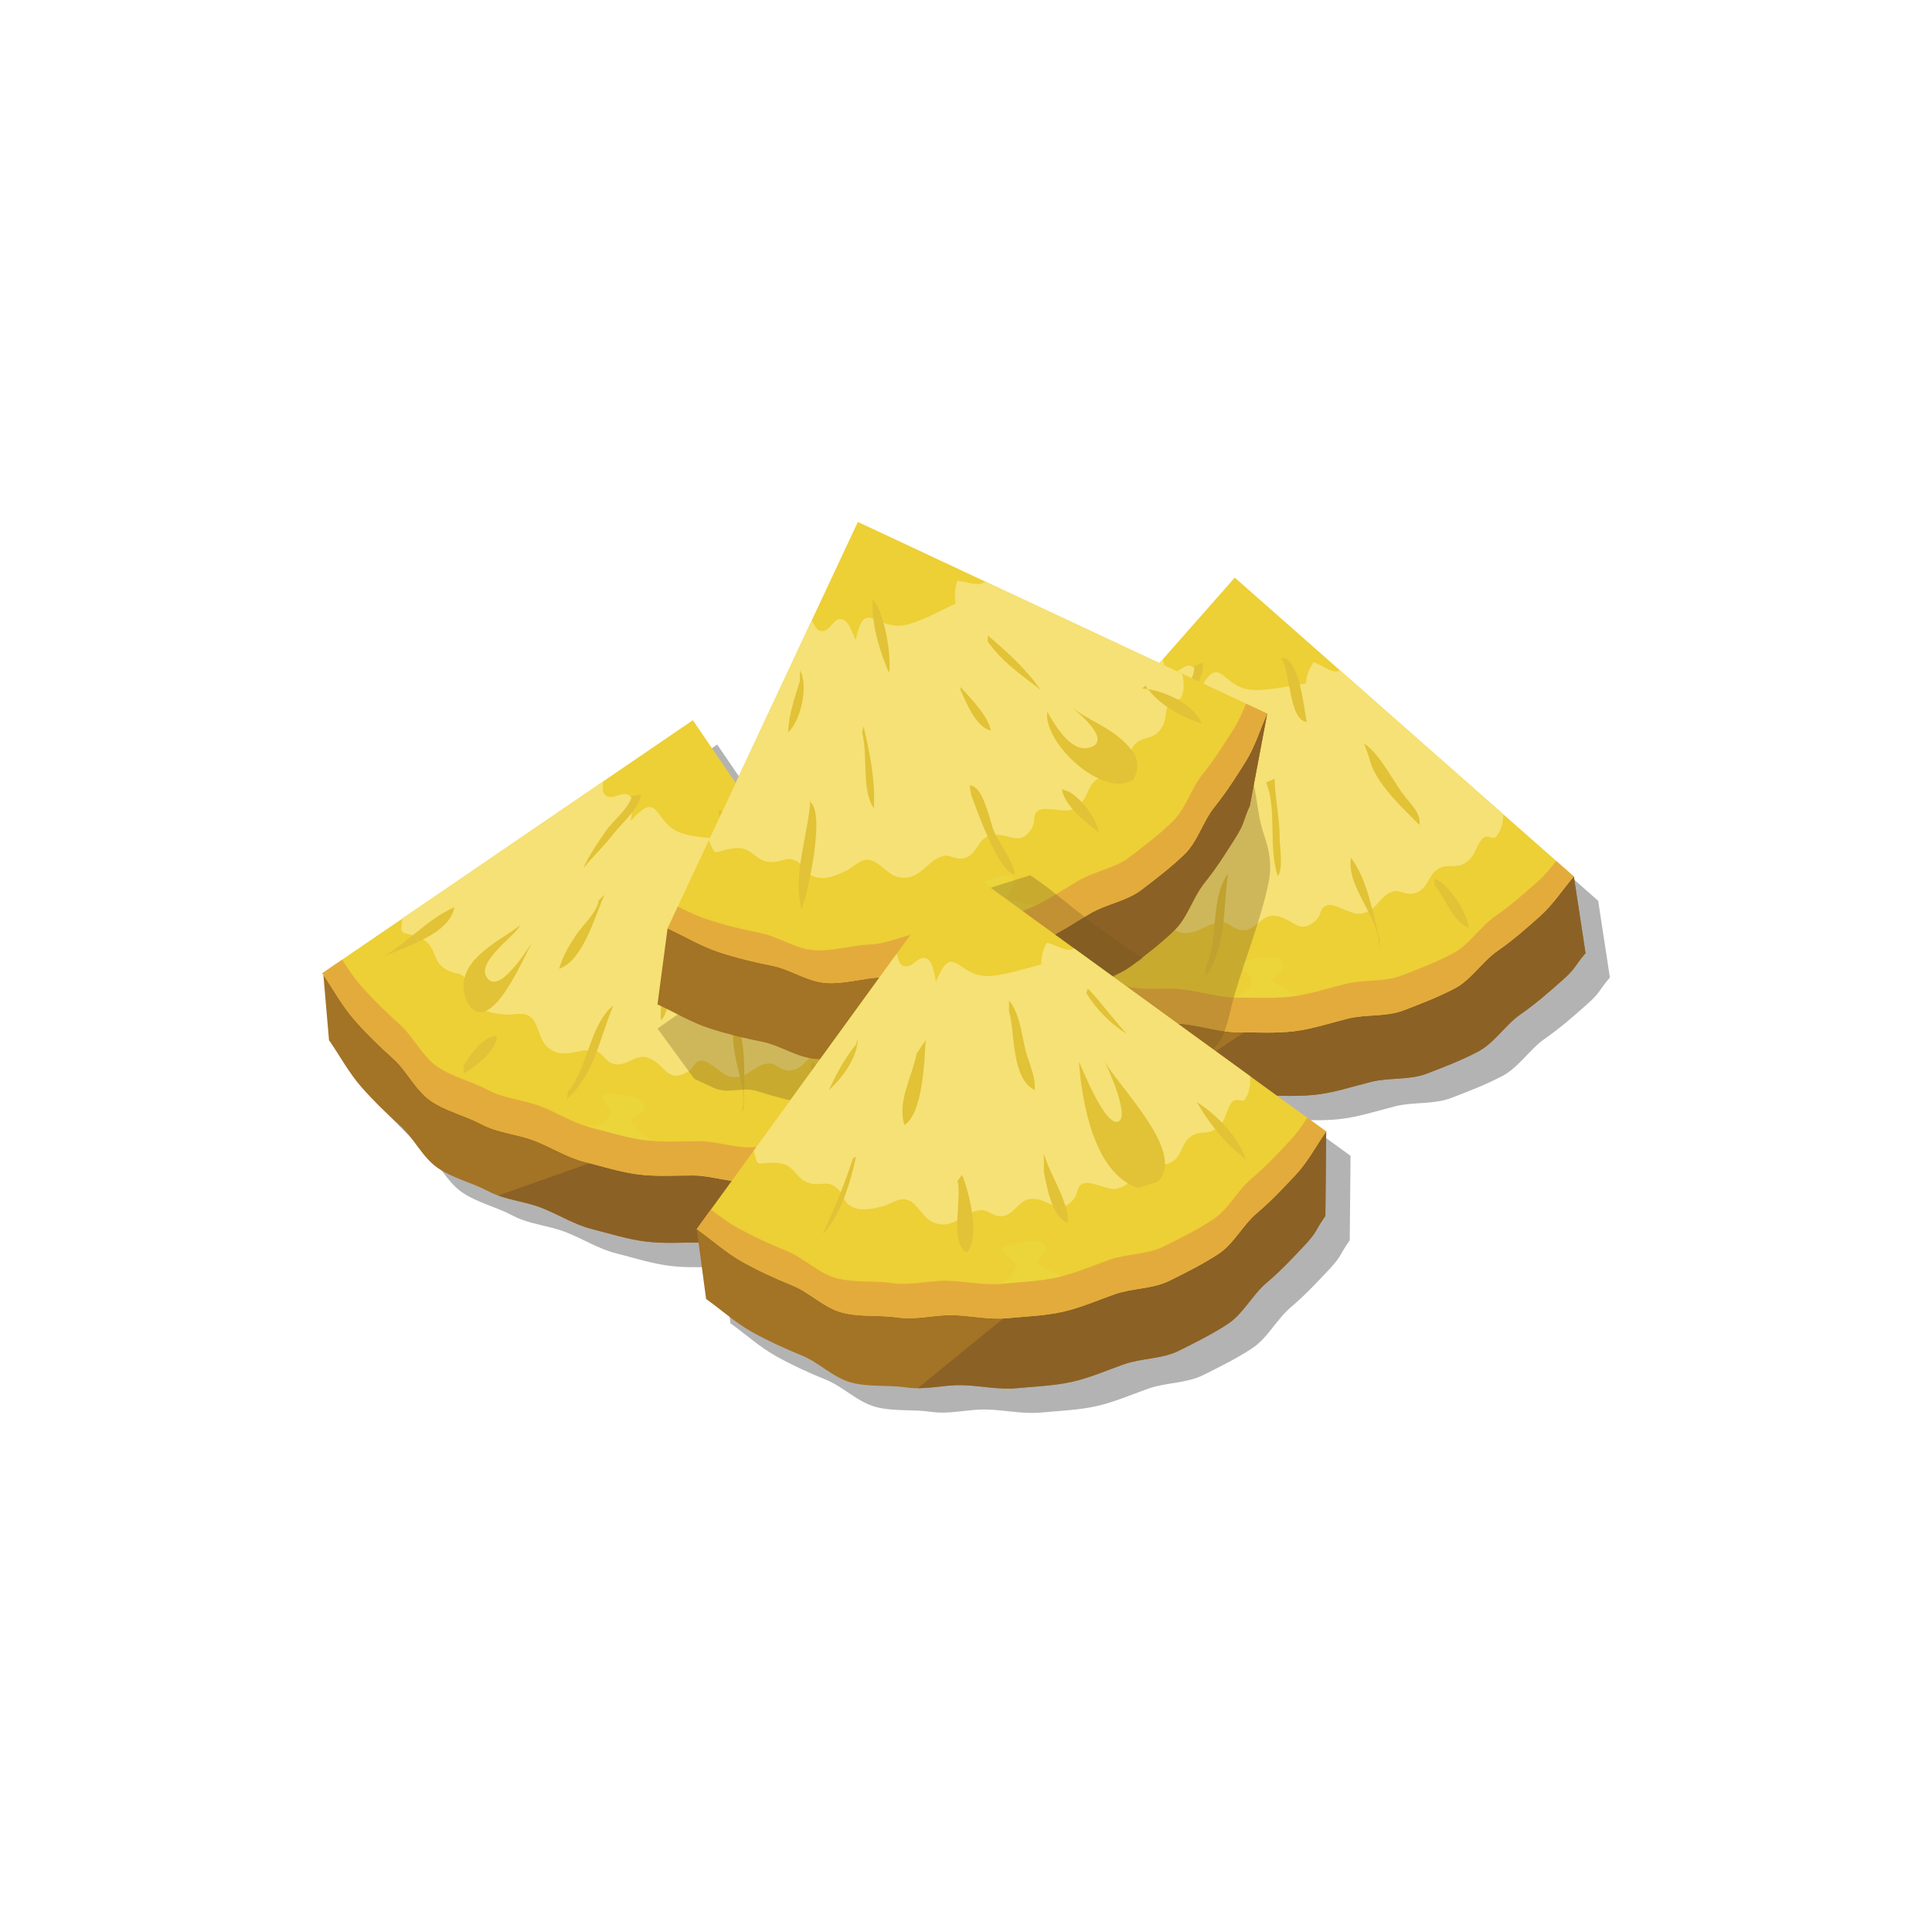 <?xml version="1.0" encoding="utf-8"?>
<!-- Generator: Adobe Illustrator 16.0.0, SVG Export Plug-In . SVG Version: 6.00 Build 0)  -->
<!DOCTYPE svg PUBLIC "-//W3C//DTD SVG 1.1//EN" "http://www.w3.org/Graphics/SVG/1.1/DTD/svg11.dtd">
<svg version="1.1" id="Ebene_1" xmlns="http://www.w3.org/2000/svg" xmlns:xlink="http://www.w3.org/1999/xlink" x="0px" y="0px"
	 width="450px" height="450px" viewBox="0 0 450 450" enable-background="new 0 0 450 450" xml:space="preserve">
<g>
	<path opacity="0.3" d="M372.248,209.817l-19.695-17.36l-34.736-30.617l0,0l-24.545-21.634l-16.715,18.963v-0.001l-0.837,0.949
		l-15.63-7.316l-54.607-25.564l-10.717,22.892v-0.001l-7.535,16.097l-10.207,21.803l-9.975-14.609l-20.875,14.253v-0.001
		l-46.773,31.937l0,0l-18.689,12.761c0.094,0.124,0.191,0.249,0.281,0.378l1.314,15.236c0.094,0.124,0.193,0.247,0.281,0.378
		c2.408,3.531,4.398,7.245,7.244,10.491c2.813,3.206,5.814,6.131,9.039,9.014c3.176,2.835,5.141,7.326,8.699,9.805
		c3.482,2.42,7.998,3.421,11.838,5.463c2.877,1.529,6.119,2.052,9.228,2.861c0.005,0.001,0.011,0.002,0.015,0.004
		c0.44,0.114,0.875,0.239,1.309,0.369c0.103,0.031,0.207,0.061,0.31,0.093c0.48,0.149,0.957,0.311,1.425,0.491
		c4.047,1.563,7.658,3.923,11.783,4.964c4.191,1.061,8.275,2.384,12.506,2.921c4.133,0.52,8.271,0.244,12.393,0.239l1.76,13.174
		c0.131,0.086,0.268,0.169,0.393,0.26c3.457,2.516,6.582,5.341,10.354,7.438c3.729,2.072,7.543,3.813,11.549,5.438
		c3.943,1.6,7.309,5.17,11.494,6.301c4.094,1.11,8.686,0.53,12.984,1.16c3.209,0.466,6.42-0.127,9.604-0.414
		c0.035-0.003,0.071-0.006,0.107-0.009c0.426-0.038,0.85-0.064,1.275-0.087c0.125-0.007,0.25-0.016,0.375-0.021
		c0.499-0.021,0.997-0.029,1.494-0.017c4.334,0.107,8.531,1.112,12.768,0.703c4.303-0.413,8.596-0.544,12.758-1.466
		c4.215-0.932,8.143-2.679,12.174-4.103c4.059-1.433,8.873-1.217,12.709-3.12c3.854-1.908,7.877-3.911,11.465-6.264
		c3.59-2.355,5.727-6.794,9.008-9.563c3.273-2.766,6.168-5.843,9.102-8.989c2.791-2.998,2.26-3.265,4.631-6.625l0.189-19.663
		l-4.408-3.201l0,0l-7.048-5.118c3.155,0.049,6.287,0.095,9.39-0.289c4.283-0.533,8.363-1.9,12.506-2.938
		c4.178-1.044,8.949-0.376,12.947-1.908c4.016-1.536,8.211-3.151,12.002-5.157c3.797-2.006,6.344-6.225,9.871-8.67
		c3.523-2.443,6.693-5.234,9.91-8.09c3.061-2.723,2.555-3.037,5.234-6.158L372.248,209.817z"/>
	<g>
		<g>
			<path fill="#A37326" d="M75.323,227.075l1.313,15.236c0.094,0.124,0.193,0.247,0.282,0.378c2.407,3.531,4.398,7.245,7.243,10.491
				c2.813,3.206,5.814,6.131,9.04,9.014c3.175,2.835,5.14,7.326,8.698,9.805c3.482,2.42,7.998,3.421,11.838,5.463
				c3.84,2.041,8.328,2.288,12.285,3.818c4.047,1.563,7.658,3.923,11.783,4.964c4.191,1.061,8.276,2.384,12.506,2.921
				c4.283,0.539,8.572,0.221,12.844,0.237c4.307,0.019,8.766,1.844,13.018,1.345c4.27-0.499,8.734-1.028,12.904-2.037
				c4.174-1.007,7.682-4.467,11.704-5.967c4.019-1.499,7.778-3.421,11.599-5.396c3.637-1.883,3.226-2.313,6.592-4.677l1.769-17.979
				L75.323,227.075z"/>
			<path fill="#8C6125" d="M126.024,281.28c4.047,1.563,7.658,3.923,11.783,4.964c4.191,1.061,8.276,2.384,12.506,2.921
				c4.283,0.539,8.572,0.221,12.844,0.237c4.307,0.019,8.766,1.844,13.018,1.345c4.27-0.499,8.734-1.028,12.904-2.037
				c4.174-1.007,7.682-4.467,11.704-5.967c4.019-1.499,7.778-3.421,11.599-5.396c3.637-1.883,3.226-2.313,6.592-4.677l1.769-17.979
				l-24.349-4.623l-80.342,28.389C119.311,279.634,122.838,280.047,126.024,281.28z"/>
			<path fill="#EDCF36" d="M161.379,167.748l-86.338,58.949c0.094,0.124,0.191,0.249,0.282,0.378
				c2.407,3.531,4.397,7.248,7.243,10.491c2.811,3.206,5.815,6.131,9.039,9.014c3.174,2.834,5.14,7.328,8.699,9.804
				c3.481,2.424,7.998,3.422,11.836,5.466c3.842,2.039,8.332,2.286,12.289,3.816c4.043,1.563,7.654,3.923,11.78,4.967
				c4.192,1.057,8.278,2.382,12.507,2.918c4.281,0.541,8.57,0.22,12.844,0.237c4.307,0.019,8.764,1.844,13.016,1.345
				c4.271-0.499,8.736-1.026,12.906-2.034c4.172-1.008,7.682-4.468,11.703-5.97c4.018-1.496,7.777-3.419,11.598-5.394
				c3.639-1.885,6.592-4.679,9.958-7.044L161.379,167.748z"/>
			<path fill="#EBD53B" d="M131,261.191c1.473,1.66,8.023,1.689,9.941-0.088c2.98-2.759-0.951-3.515-0.418-6.297
				c1.629-0.245,8.002,0.304,9.109,1.728c2.004,2.575-1.149,2.837-2.939,4.325c2.431,3.071,5.933,5.873,9.361,7.532"/>
			<path fill="#E3AB3C" d="M212.285,253.765c-3.82,1.975-7.58,3.896-11.598,5.395c-4.021,1.502-7.531,4.962-11.703,5.969
				c-4.17,1.007-8.635,1.535-12.906,2.036c-4.252,0.497-8.709-1.328-13.014-1.345c-4.275-0.019-8.563,0.302-12.844-0.24
				c-4.23-0.534-8.316-1.86-12.51-2.918c-4.123-1.043-7.736-3.402-11.781-4.967c-3.955-1.53-8.444-1.777-12.287-3.816
				c-3.838-2.041-8.355-3.041-11.836-5.465c-3.559-2.476-5.525-6.97-8.698-9.805c-3.224-2.882-6.229-5.805-9.04-9.013
				c-1.668-1.905-3.045-3.974-4.383-6.068l-4.645,3.169c0.094,0.124,0.191,0.249,0.282,0.378c2.407,3.531,4.397,7.248,7.243,10.491
				c2.811,3.206,5.815,6.131,9.039,9.014c3.174,2.834,5.14,7.328,8.699,9.804c3.481,2.424,7.998,3.422,11.836,5.466
				c3.842,2.039,8.332,2.286,12.289,3.816c4.043,1.563,7.654,3.923,11.78,4.967c4.192,1.057,8.278,2.382,12.507,2.918
				c4.281,0.541,8.57,0.22,12.844,0.237c4.307,0.019,8.764,1.844,13.016,1.345c4.271-0.499,8.736-1.026,12.906-2.034
				c4.172-1.008,7.682-4.468,11.703-5.97c4.018-1.496,7.777-3.419,11.598-5.394c3.639-1.885,6.592-4.679,9.958-7.044l-3.073-4.5
				C215.957,251.506,214.217,252.765,212.285,253.765z"/>
			<path fill="#F5E175" d="M179.828,194.768c-0.216,0.025-0.447,0.04-0.709,0.03c-1.492-0.045-3.469-2.719-4.828-3.432
				c-1.363,1.196-2.378,2.626-2.957,4.349c-3.672-0.427-10.69-0.496-13.871-2.212c-5.26-2.835-4.059-9.47-10.516-2.327
				c0.049-1.463,1.11-4.88-0.463-5.947c-1.752-1.187-3.854,1.635-5.689-0.244c-0.48-0.492-0.4-1.759-0.291-2.985l-46.773,31.937
				c-0.645,4.774-0.162,2.503,4.462,4.725c3.245,1.559,2.434,4.253,4.564,6.285c2.681,2.549,4.72,0.73,6.368,4.031
				c1.016,2.038-0.091,3.54,2.137,5.421c1.732,1.462,4.225,1.686,6.393,1.908c1.732,0.179,4.02-0.66,5.629,0.354
				c2.176,1.366,2.107,5.159,3.982,6.975c3.906,3.782,7.789-0.028,11.736,1.269c1.64,0.539,2.061,2.74,4.508,3.011
				c2.482,0.273,4.521-2.227,6.936-1.663c4.441,1.038,4.506,6.34,9.67,3.436c1.549-0.871,1.361-2.509,3.24-2.654
				c1.859-0.145,4.753,3.372,6.781,3.745c4.222,0.782,5.418-3.146,9.232-3.091c1.137,0.014,2.697,1.777,4.523,1.651
				c3.348-0.233,3.879-3.248,6.586-4.128c2.873-0.934,4.117,1.547,7.557-0.244c1.857-0.968,2.699-3.275,4.504-4.186
				c1.076-0.544,2.139,0.951,2.773,0.557c1.506-0.937,2.49-2.724,3.098-4.706L179.828,194.768z"/>
			<path fill="#E2C236" d="M108.694,233.068c-3.617-8.925,7.275-13.568,12.561-17.616c-1.34,2.605-10.063,8.342-7.998,11.989
				c2.797,4.945,9.643-6.555,10.832-8.105c-1.566,2.153-9.695,22.771-15.042,14.438"/>
			<path fill="#E2C236" d="M132.336,254.24c4.635-5.501,4.977-15.566,10.531-20.076c-3.223,7.671-4.459,16.236-10.885,21.842"/>
			<path fill="#E2C236" d="M147.155,185.433c-0.477,2.68-4.529,5.884-6.094,8.193c-1.832,2.706-3.928,5.707-5.229,8.627
				c2.281-2.778,4.873-5.167,7.09-8.078c1.814-2.384,6.158-6.044,6.35-9.096"/>
			<path fill="#E2C236" d="M156.683,215.779c0.954,6.887-3.257,14.563-2.761,21.847c1.723-1.314,2.112-6.509,2.683-8.773
				c1.11-4.415,1.198-9.093,2.195-13.426"/>
			<path fill="#E2C236" d="M139.393,209.781c-0.225,2.664-3.801,5.824-5.3,8.117c-1.626,2.482-3.071,4.909-3.854,7.753
				c5.594-1.938,8.354-12.366,10.537-17.189c-0.385,0.289-0.689,0.629-1.029,0.965"/>
			<path fill="#E2C236" d="M89.286,222.836c5.683-3.321,10.437-8.872,16.562-11.534c-1.246,6.67-12.189,9.256-17.268,11.887"/>
			<path fill="#E2C236" d="M172.561,259.886c2.389-6.646-3.9-15.731-1.057-22.232c2.502,5.824,1.748,14.13,1.764,20.469"/>
			<path fill="#E2C236" d="M167.269,188.608c1.31,3.581-1.874,14.341,2.063,15.868c0.215-4.193,1.641-12.126-1.006-15.516"/>
			<path fill="#E2C236" d="M181.384,216.133c-0.31,5.733,4.653,13.254,7.441,18.04c1.168-2.271-0.75-5.209-1.702-7.425
				c-1.885-4.379-2.969-10.501-6.092-14.145"/>
			<path fill="#E2C236" d="M188.793,248.594c1.773,3.523,1.915,9.196,5.239,11.632c0.62-3.463-2.001-11.196-4.888-13.043"/>
			<path fill="#E2C236" d="M107.987,248.243c1.672-2.711,4.314-6.699,7.717-7.011c0.094,3.37-5.047,7.322-7.717,8.774"/>
		</g>
		<g>
			<path fill="#A37326" d="M218.842,213.26l5.032,14.441c0.121,0.098,0.247,0.191,0.366,0.297c3.205,2.827,6.05,5.936,9.607,8.38
				c3.518,2.413,7.148,4.507,10.984,6.505c3.777,1.964,6.787,5.832,10.849,7.355c3.972,1.486,8.595,1.342,12.819,2.373
				s8.637,0.164,12.848,0.67c4.309,0.518,8.39,1.912,12.644,1.904c4.324-0.008,8.608,0.268,12.84-0.256
				c4.283-0.533,8.362-1.9,12.507-2.938c4.177-1.044,8.948-0.376,12.945-1.908c4.016-1.536,8.211-3.151,12.002-5.157
				c3.798-2.006,6.344-6.225,9.871-8.67c3.524-2.443,6.693-5.234,9.91-8.09c3.061-2.723,2.555-3.037,5.234-6.158l-2.723-17.86
				L218.842,213.26z"/>
			<path fill="#8C6125" d="M281.348,253.282c4.309,0.518,8.39,1.912,12.644,1.904c4.324-0.008,8.608,0.268,12.84-0.256
				c4.283-0.533,8.362-1.9,12.507-2.938c4.177-1.044,8.948-0.376,12.945-1.908c4.016-1.536,8.211-3.151,12.002-5.157
				c3.798-2.006,6.344-6.225,9.871-8.67c3.524-2.443,6.693-5.234,9.91-8.09c3.061-2.723,2.555-3.037,5.234-6.158l-2.723-17.86
				l-24.736,1.526l-70.855,47.332C274.437,253.343,277.957,252.872,281.348,253.282z"/>
			<path fill="#EDCF36" d="M287.602,134.537l-69.126,78.427c0.121,0.097,0.247,0.194,0.366,0.297
				c3.204,2.828,6.051,5.939,9.608,8.38c3.515,2.413,7.147,4.507,10.982,6.505c3.774,1.963,6.788,5.834,10.851,7.355
				c3.971,1.489,8.594,1.342,12.817,2.377c4.226,1.027,8.638,0.159,12.851,0.666c4.305,0.518,8.387,1.914,12.643,1.907
				c4.322-0.011,8.609,0.266,12.84-0.257c4.281-0.533,8.359-1.902,12.504-2.939c4.179-1.045,8.947-0.375,12.945-1.908
				c4.017-1.537,8.214-3.149,12.006-5.154c3.796-2.007,6.343-6.226,9.869-8.674c3.523-2.439,6.692-5.232,9.908-8.088
				c3.062-2.724,5.234-6.16,7.912-9.282L287.602,134.537z"/>
			<path fill="#EBD53B" d="M281.215,232.587c1.837,1.245,8.192-0.342,9.611-2.538c2.207-3.408-1.789-3.171-1.959-5.999
				c1.52-0.64,7.83-1.68,9.256-0.573c2.578,2.001-0.415,3.032-1.782,4.916c3.112,2.377,7.198,4.229,10.929,4.991"/>
			<path fill="#E3AB3C" d="M358.156,205.337c-3.216,2.855-6.387,5.646-9.908,8.09c-3.527,2.447-6.076,6.666-9.871,8.671
				c-3.791,2.005-7.988,3.617-12.004,5.156c-3.998,1.532-8.768,0.862-12.943,1.909c-4.147,1.035-8.225,2.404-12.508,2.935
				c-4.229,0.526-8.516,0.249-12.842,0.259c-4.252,0.007-8.336-1.389-12.643-1.907c-4.209-0.507-8.621,0.36-12.848-0.667
				c-4.224-1.031-8.848-0.885-12.818-2.376c-4.059-1.521-7.073-5.391-10.85-7.355c-3.834-1.998-7.468-4.089-10.982-6.505
				c-2.087-1.434-3.933-3.099-5.745-4.799l-3.719,4.217c0.121,0.097,0.247,0.194,0.366,0.297c3.204,2.828,6.051,5.939,9.608,8.38
				c3.515,2.413,7.147,4.507,10.982,6.505c3.774,1.963,6.788,5.834,10.851,7.355c3.971,1.489,8.594,1.342,12.817,2.377
				c4.226,1.027,8.638,0.159,12.851,0.666c4.305,0.518,8.387,1.914,12.643,1.907c4.322-0.011,8.609,0.266,12.84-0.257
				c4.281-0.533,8.359-1.902,12.504-2.939c4.179-1.045,8.947-0.375,12.945-1.908c4.017-1.537,8.214-3.149,12.006-5.154
				c3.796-2.007,6.343-6.226,9.869-8.674c3.523-2.439,6.692-5.232,9.908-8.088c3.062-2.724,5.234-6.16,7.912-9.282l-4.088-3.603
				C361.156,202.241,359.781,203.891,358.156,205.337z"/>
			<path fill="#F5E175" d="M312.147,156.171c-0.203,0.078-0.423,0.149-0.68,0.204c-1.457,0.325-4.033-1.778-5.525-2.135
				c-1.025,1.495-1.656,3.132-1.793,4.943c-3.664,0.493-10.482,2.158-13.988,1.279c-5.796-1.449-6.27-8.176-10.765,0.339
				c-0.313-1.43-0.127-5.004-1.915-5.648c-1.99-0.719-3.331,2.534-5.574,1.166c-0.586-0.357-0.822-1.605-1.019-2.82l-37.45,42.488
				c0.555,4.786,0.461,2.465,5.49,3.477c3.531,0.711,3.408,3.522,5.975,4.966c3.227,1.809,4.754-0.456,7.164,2.335
				c1.488,1.725,0.787,3.454,3.41,4.727c2.039,0.988,4.51,0.592,6.666,0.272c1.723-0.254,3.73-1.632,5.543-1.045
				c2.445,0.787,3.314,4.479,5.58,5.776c4.717,2.701,7.539-1.949,11.686-1.666c1.723,0.117,2.674,2.146,5.111,1.805
				c2.473-0.347,3.832-3.273,6.311-3.322c4.561-0.09,5.932,5.033,10.219,0.944c1.287-1.227,0.7-2.768,2.485-3.372
				c1.765-0.599,5.438,2.096,7.496,1.957c4.284-0.283,4.475-4.386,8.185-5.273c1.104-0.268,3.052,1.057,4.79,0.484
				c3.187-1.053,2.958-4.105,5.364-5.625c2.555-1.613,4.371,0.482,7.264-2.101c1.561-1.397,1.808-3.841,3.332-5.167
				c0.908-0.793,2.307,0.394,2.824-0.146c1.229-1.279,1.74-3.255,1.842-5.324L312.147,156.171z"/>
			<path fill="#E2C236" d="M252.659,210.837c-5.708-7.758,3.702-14.945,7.826-20.172c-0.656,2.856-7.694,10.566-4.793,13.592
				c3.931,4.104,7.728-8.73,8.497-10.527c-0.986,2.474-3.777,24.46-11.014,17.703"/>
			<path fill="#E2C236" d="M280.795,225.52c3.134-6.474,0.982-16.313,5.252-22.054c-1.23,8.229-0.314,16.835-5.16,23.852"/>
			<path fill="#E2C236" d="M278.18,155.185c0.199,2.714-2.938,6.819-3.885,9.442c-1.107,3.075-2.398,6.501-2.938,9.651
				c1.525-3.256,3.447-6.21,4.877-9.577c1.17-2.758,4.477-7.377,3.91-10.382"/>
			<path fill="#E2C236" d="M294.9,182.242c2.624,6.438,0.437,14.917,2.714,21.854c1.346-1.7,0.441-6.83,0.437-9.165
				c-0.013-4.553-1.083-9.107-1.185-13.552"/>
			<path fill="#E2C236" d="M276.664,180.694c0.439,2.638-2.246,6.582-3.133,9.174c-0.963,2.809-1.764,5.516-1.822,8.465
				c4.941-3.259,5.045-14.045,5.971-19.258c-0.303,0.375-0.514,0.779-0.76,1.189"/>
			<path fill="#E2C236" d="M231.327,205.707c4.688-4.62,7.927-11.171,13.204-15.263c0.438,6.771-9.529,11.977-13.801,15.779"/>
			<path fill="#E2C236" d="M321.17,221.069c0.674-7.03-7.662-14.283-6.51-21.285c3.861,5.027,5.18,13.262,6.758,19.401"/>
			<path fill="#E2C236" d="M298.455,153.3c2.153,3.147,1.722,14.359,5.916,14.868c-0.826-4.116-1.402-12.155-4.805-14.788"/>
			<path fill="#E2C236" d="M318.926,176.491c1.113,5.633,7.777,11.696,11.662,15.646c0.57-2.49-2.014-4.862-3.482-6.775
				c-2.906-3.778-5.467-9.445-9.393-12.205"/>
			<path fill="#E2C236" d="M334.114,206.121c2.588,2.978,4.125,8.44,7.947,9.98c-0.253-3.509-4.701-10.356-7.955-11.435"/>
			<path fill="#E2C236" d="M255.719,225.716c0.949-3.039,2.527-7.557,5.748-8.697c0.922,3.242-3.085,8.341-5.313,10.407"/>
		</g>
		<path opacity="0.3" fill="#74541F" d="M218.59,258.499c0.252-0.043,34.021-11.796-47.455-31.424l-17.996,12.487l8.566,11.713
			c0.143,0.062,4.16,1.934,4.303,2c3.869,1.818,6.607-0.379,10.707,0.968c4.051,1.326,8.126,2.316,12.369,3.157
			c4.174,0.825-1.064,0.35,3.258,0.669c4.23,0.315,8.629-1.122,12.971-1.319C209.656,256.552,214.406,259.195,218.59,258.499z"/>
		<path opacity="0.3" fill="#74541F" d="M291.281,180.323c1.563,3.981,1.454,9.12,2.935,13.495c1.36,4.023,2.172,7.356,1.235,11.869
			c-1.737,8.371-5.326,17.34-7.849,25.816c-0.969,3.262-1.664,7.848-3.264,10.641c-4.63,8.08-18.531,2.132-24.681-2.377
			c-9.417-6.904-17.646-17.899-16.423-29.719c0.708-6.845,6.711-13.253,11.93-18.195c2.287-2.166,5.682-3.431,7.284-5.967"/>
		<g>
			<path fill="#A37326" d="M155.489,216.248l-2.35,17.711c0.143,0.061,0.291,0.117,0.435,0.184c3.866,1.815,7.47,4.002,11.575,5.344
				c4.051,1.331,8.123,2.316,12.365,3.158c4.176,0.824,8.156,3.693,12.479,4.014c4.231,0.312,8.627-1.124,12.971-1.318
				c4.344-0.2,8.334-2.272,12.518-2.968c4.279-0.711,8.589-0.521,12.669-1.724c4.149-1.222,8.341-2.158,12.255-3.85
				c3.961-1.716,7.486-4.17,11.178-6.33c3.715-2.174,8.48-2.873,11.889-5.466c3.422-2.602,6.998-5.331,10.074-8.321
				c3.078-2.989,4.338-7.754,7.037-11.093c2.695-3.334,4.953-6.901,7.238-10.546c2.172-3.474,1.602-3.636,3.293-7.381l4.045-21.458
				L155.489,216.248z"/>
			<path fill="#8C6125" d="M215.481,242.372c4.279-0.711,8.589-0.521,12.669-1.724c4.149-1.222,8.341-2.158,12.255-3.85
				c3.961-1.716,7.486-4.17,11.178-6.33c3.715-2.174,8.48-2.873,11.889-5.466c3.422-2.602,6.998-5.331,10.074-8.321
				c3.078-2.989,4.338-7.754,7.037-11.093c2.695-3.334,4.953-6.901,7.238-10.546c2.172-3.474,1.602-3.636,3.293-7.381l4.045-21.458
				l-34.984,13.491l-54.713,65.321C208.866,244.369,212.113,242.934,215.481,242.372z"/>
			<path fill="#EDCF36" d="M199.813,121.567l-44.324,94.681c0.143,0.061,0.293,0.115,0.436,0.182
				c3.868,1.817,7.473,4.001,11.572,5.347c4.051,1.329,8.127,2.318,12.369,3.157c4.174,0.828,8.154,3.693,12.477,4.012
				c4.23,0.317,8.629-1.122,12.971-1.319c4.344-0.196,8.338-2.269,12.521-2.964c4.276-0.711,8.589-0.519,12.667-1.721
				c4.15-1.223,8.342-2.161,12.252-3.853c3.963-1.711,7.49-4.171,11.18-6.33c3.715-2.175,8.483-2.875,11.889-5.466
				c3.42-2.604,6.996-5.332,10.074-8.318c3.078-2.992,4.339-7.76,7.037-11.095c2.695-3.337,4.952-6.903,7.236-10.547
				c2.176-3.473,3.295-7.383,4.99-11.129L199.813,121.567z"/>
			<path fill="#EBD53B" d="M221.215,217.468c2.111,0.678,7.764-2.632,8.513-5.135c1.159-3.895-2.608-2.542-3.565-5.211
				c1.277-1.038,7.041-3.809,8.719-3.147c3.041,1.199,0.454,3.026-0.326,5.217c3.654,1.409,8.095,2.039,11.89,1.724"/>
			<path fill="#E3AB3C" d="M287.407,169.708c-2.284,3.643-4.542,7.212-7.237,10.546c-2.699,3.338-3.957,8.103-7.038,11.095
				c-3.077,2.987-6.651,5.715-10.073,8.319c-3.406,2.591-8.174,3.288-11.891,5.465c-3.686,2.16-7.215,4.62-11.176,6.329
				c-3.914,1.693-8.105,2.635-12.254,3.854c-4.08,1.199-8.391,1.01-12.668,1.722c-4.184,0.696-8.176,2.767-12.521,2.967
				c-4.343,0.195-8.739,1.633-12.972,1.316c-4.322-0.318-8.301-3.185-12.475-4.01c-4.242-0.841-8.316-1.829-12.369-3.16
				c-2.408-0.788-4.643-1.869-6.863-2.993l-2.383,5.091c0.143,0.061,0.293,0.115,0.436,0.182c3.868,1.817,7.473,4.001,11.572,5.347
				c4.051,1.329,8.127,2.318,12.369,3.157c4.174,0.828,8.154,3.693,12.477,4.012c4.23,0.317,8.629-1.122,12.971-1.319
				c4.344-0.196,8.338-2.269,12.521-2.964c4.276-0.711,8.589-0.519,12.667-1.721c4.15-1.223,8.342-2.161,12.252-3.853
				c3.963-1.711,7.49-4.171,11.18-6.33c3.715-2.175,8.483-2.875,11.889-5.466c3.42-2.604,6.996-5.332,10.074-8.318
				c3.078-2.992,4.339-7.76,7.037-11.095c2.695-3.337,4.952-6.903,7.236-10.547c2.176-3.473,3.295-7.383,4.99-11.129l-4.938-2.311
				C289.418,165.893,288.563,167.863,287.407,169.708z"/>
			<path fill="#F5E175" d="M229.442,135.44c-0.17,0.131-0.361,0.259-0.592,0.385c-1.305,0.72-4.367-0.575-5.902-0.496
				c-0.564,1.721-0.71,3.469-0.332,5.249c-3.379,1.499-9.453,5.013-13.068,5.153c-5.969,0.235-8.313-6.085-10.234,3.349
				c-0.705-1.286-1.529-4.769-3.426-4.886c-2.112-0.13-2.484,3.37-5.021,2.686c-0.662-0.179-1.239-1.31-1.77-2.422l-24.012,51.296
				c1.875,4.439,1.131,2.239,6.244,1.794c3.586-0.308,4.26,2.424,7.127,3.087c3.604,0.832,4.436-1.773,7.535,0.23
				c1.912,1.238,1.721,3.094,4.596,3.581c2.236,0.378,4.497-0.698,6.474-1.611c1.585-0.728,3.126-2.613,5.028-2.562
				c2.568,0.073,4.438,3.371,6.979,3.98c5.287,1.267,6.689-3.989,10.746-4.884c1.688-0.366,3.168,1.314,5.414,0.3
				c2.275-1.028,2.759-4.218,5.123-4.962c4.349-1.363,7.107,3.168,10.072-1.963c0.89-1.539-0.104-2.853,1.438-3.933
				c1.527-1.068,5.811,0.483,7.745-0.226c4.032-1.478,3.063-5.465,6.372-7.361c0.988-0.565,3.229,0.159,4.734-0.881
				c2.766-1.901,1.689-4.77,3.572-6.903c2-2.267,4.329-0.764,6.379-4.056c1.111-1.778,0.659-4.192,1.746-5.896
				c0.65-1.013,2.325-0.266,2.672-0.931c0.82-1.571,0.758-3.612,0.273-5.628L229.442,135.44z"/>
			<path fill="#E2C236" d="M263.953,181.551c-6.729,4.628-20.949-8.273-20.043-15.771c1.744,2.947,5.4,9.545,9.811,8.361
				c5.605-1.507-2.551-8.245-4.834-9.923c4.463,3.586,9.713,5.076,13.645,9.293C263.605,174.663,266.323,177.324,263.953,181.551"/>
			<path fill="#E2C236" d="M203.262,141.325c-0.01,5.116,1.843,10.789,3.811,15.435c0.623-4.337-1.079-14.059-3.811-17.199"/>
			<path fill="#E2C236" d="M188.793,185.786c-0.441,8.606-4.172,17.286-2.126,26c1.694-4.258,5.479-22.201,2.126-24.941"/>
			<path fill="#E2C236" d="M200.791,170.613c1.434,5.097-0.216,13.452,2.752,17.65c0.377-6.343-0.938-12.93-2.399-19.063"/>
			<path fill="#E2C236" d="M226.198,185.08c1.313,3.732,6.486,18.102,10.184,18.658c-0.404-3.274-3.445-6.881-4.803-9.97
				c-1.021-2.329-2.539-10.905-5.732-10.806"/>
			<path fill="#E2C236" d="M230.078,149.441c3.518,4.901,7.598,7.594,12.271,11.215c-3.252-4.705-7.91-8.966-12.271-12.627"/>
			<path fill="#E2C236" d="M223.727,160.732c1.523,3.191,3.457,8.474,7.061,9.458c-0.637-3.462-4.672-7.5-7.061-10.163"/>
			<path fill="#E2C236" d="M247.369,183.669c0.18,3.699,5.684,7.993,8.436,10.155c0.027-2.861-5.092-9.566-8.084-9.803"/>
			<path fill="#E2C236" d="M266.777,159.673c2.817,4.257,8.297,7.343,13.05,8.802c-1.658-4.569-9.279-7.882-13.756-8.096"/>
			<path fill="#E2C236" d="M186.324,158.615c-1.23,3.899-2.614,7.852-2.768,12.007c2.932-2.776,4.848-10.797,2.768-14.478"/>
		</g>
		<path opacity="0.3" fill="#74541F" d="M245.059,235.618c0.002-0.002,0.004-0.007,0.008-0.01c3.374-2.354,7.084-4.123,10.855-5.776
			c3.443-2.215,6.893-4.421,10.336-6.635c-15.162-9.844-19.813-15.191-26.336-19.324l-15.773,4.98l-26.42,38.149
			C212.739,241.654,229.656,240.3,245.059,235.618z"/>
		<g>
			<path fill="#A37326" d="M162.287,286.272l2.178,16.306c0.131,0.086,0.268,0.169,0.393,0.26c3.458,2.516,6.583,5.341,10.354,7.438
				c3.729,2.072,7.543,3.813,11.549,5.438c3.943,1.6,7.309,5.17,11.494,6.301c4.094,1.11,8.686,0.53,12.984,1.16
				c4.305,0.625,8.615-0.656,12.855-0.547c4.334,0.107,8.532,1.112,12.768,0.703c4.303-0.413,8.596-0.544,12.758-1.466
				c4.215-0.932,8.143-2.679,12.174-4.103c4.059-1.433,8.873-1.217,12.711-3.12c3.852-1.908,7.875-3.911,11.463-6.264
				c3.59-2.355,5.727-6.794,9.008-9.563c3.274-2.766,6.168-5.843,9.102-8.989c2.791-2.998,2.26-3.265,4.631-6.625l0.189-19.663
				L162.287,286.272z"/>
			<path fill="#8C6125" d="M224.094,322.628c4.334,0.107,8.532,1.112,12.768,0.703c4.303-0.413,8.596-0.544,12.758-1.466
				c4.215-0.932,8.143-2.679,12.174-4.103c4.059-1.433,8.873-1.217,12.711-3.12c3.852-1.908,7.875-3.911,11.463-6.264
				c3.59-2.355,5.727-6.794,9.008-9.563c3.274-2.766,6.168-5.843,9.102-8.989c2.791-2.998,2.26-3.265,4.631-6.625l0.189-19.663
				l-29.063,5.993l-66.079,53.799C217.221,323.339,220.68,322.54,224.094,322.628z"/>
			<path fill="#EDCF36" d="M223.711,201.68l-61.424,84.592c0.128,0.086,0.263,0.171,0.391,0.262
				c3.459,2.514,6.584,5.341,10.355,7.438c3.729,2.072,7.541,3.811,11.547,5.439c3.944,1.601,7.308,5.168,11.492,6.301
				c4.096,1.108,8.686,0.528,12.986,1.156c4.305,0.627,8.615-0.651,12.855-0.545c4.334,0.109,8.531,1.112,12.766,0.706
				c4.306-0.416,8.598-0.547,12.762-1.469c4.211-0.934,8.139-2.678,12.171-4.102c4.062-1.433,8.874-1.216,12.709-3.117
				c3.853-1.911,7.88-3.914,11.464-6.267c3.59-2.354,5.727-6.796,9.01-9.563c3.277-2.763,6.168-5.841,9.102-8.989
				c2.789-2.998,4.629-6.625,7-9.984L223.711,201.68z"/>
			<path fill="#EBD53B" d="M226.596,299.895c1.945,1.067,8.121-1.114,9.332-3.432c1.873-3.602-2.082-2.989-2.52-5.791
				c1.452-0.776,7.637-2.406,9.16-1.441c2.757,1.751-0.127,3.061-1.309,5.063c3.32,2.072,7.563,3.534,11.352,3.938"/>
			<path fill="#E3AB3C" d="M300.627,265.515c-2.937,3.146-5.826,6.225-9.103,8.987c-3.284,2.769-5.419,7.208-9.011,9.562
				c-3.586,2.355-7.611,4.356-11.463,6.264c-3.834,1.902-8.65,1.688-12.709,3.121c-4.029,1.426-7.96,3.17-12.172,4.104
				c-4.163,0.919-8.457,1.05-12.76,1.467c-4.234,0.408-8.432-0.598-12.766-0.706c-4.24-0.107-8.551,1.171-12.857,0.546
				c-4.301-0.63-8.889-0.048-12.982-1.157c-4.188-1.133-7.551-4.7-11.492-6.301c-4.01-1.626-7.826-3.368-11.551-5.44
				c-2.215-1.231-4.207-2.714-6.17-4.238l-3.305,4.55c0.128,0.086,0.263,0.171,0.391,0.262c3.459,2.514,6.584,5.341,10.355,7.438
				c3.729,2.072,7.541,3.811,11.547,5.439c3.944,1.601,7.308,5.168,11.492,6.301c4.096,1.108,8.686,0.528,12.986,1.156
				c4.305,0.627,8.615-0.651,12.855-0.545c4.334,0.109,8.531,1.112,12.766,0.706c4.306-0.416,8.598-0.547,12.762-1.469
				c4.211-0.934,8.139-2.678,12.171-4.102c4.062-1.433,8.874-1.216,12.709-3.117c3.853-1.911,7.88-3.914,11.464-6.267
				c3.59-2.354,5.727-6.796,9.01-9.563c3.277-2.763,6.168-5.841,9.102-8.989c2.789-2.998,4.629-6.625,7-9.984l-4.408-3.201
				C303.321,262.151,302.106,263.922,300.627,265.515z"/>
			<path fill="#F5E175" d="M250.186,220.904c-0.192,0.098-0.404,0.188-0.654,0.269c-1.42,0.46-4.18-1.393-5.703-1.604
				c-0.881,1.583-1.357,3.272-1.316,5.09c-3.604,0.834-10.234,3.137-13.809,2.592c-5.908-0.896-7.01-7.548-10.684,1.353
				c-0.447-1.395-0.6-4.971-2.441-5.444c-2.047-0.526-3.076,2.837-5.439,1.688c-0.617-0.304-0.969-1.523-1.278-2.714l-33.277,45.828
				c0.999,4.712,0.688,2.412,5.79,2.947c3.582,0.373,3.727,3.184,6.418,4.376c3.381,1.5,4.688-0.899,7.352,1.652
				c1.645,1.575,1.111,3.362,3.84,4.384c2.123,0.791,4.547,0.164,6.66-0.356c1.695-0.415,3.563-1.978,5.422-1.563
				c2.51,0.554,3.721,4.146,6.1,5.223c4.952,2.246,7.322-2.649,11.478-2.759c1.725-0.042,2.862,1.887,5.259,1.316
				c2.428-0.579,3.506-3.621,5.971-3.903c4.529-0.519,6.379,4.453,10.258-0.021c1.166-1.343,0.439-2.823,2.157-3.591
				c1.702-0.763,5.614,1.571,7.647,1.24c4.24-0.685,4.043-4.786,7.652-6.021c1.075-0.37,3.139,0.763,4.814,0.031
				c3.072-1.35,2.557-4.365,4.811-6.105c2.391-1.848,4.396,0.069,7.031-2.776c1.425-1.535,1.441-3.993,2.831-5.459
				c0.829-0.874,2.333,0.176,2.8-0.409c1.104-1.39,1.426-3.402,1.33-5.475L250.186,220.904z"/>
			<path fill="#E2C236" d="M265.08,276.708c-10.372-3.452-13.098-20.231-13.783-29.443c1.059,2.235,6.129,15.175,9.187,13.968
				c2.757-1.09-2.448-12.724-3.603-14.8c2.557,5.725,19.824,21.852,12.809,28.783"/>
			<path fill="#E2C236" d="M198.674,269.767c-1.902,5.911-4.445,12.083-7.029,17.646c4.178-4.146,6.523-12.358,7.734-17.998"/>
			<path fill="#E2C236" d="M223.022,275.061c1.115,3.949-1.895,14.485,2.127,16.648c3.285-3.489,0.551-14.112-1.068-18.06"/>
			<path fill="#E2C236" d="M213.494,245.42c-1.04,5.489-4.521,10.917-2.857,16.634c4.348-2.745,4.668-15.067,4.975-19.811"/>
			<path fill="#E2C236" d="M235.018,235.539c1.498,5.095,0.434,15.482,5.961,18.356c0.297-2.776-1.016-5.553-1.807-8.172
				c-1.148-3.815-1.461-9.604-4.154-12.655"/>
			<path fill="#E2C236" d="M243.134,272.944c0.766,3.75,1.778,10.317,5.606,11.922c0.248-4.948-4.256-11.323-5.606-16.157"/>
			<path fill="#E2C236" d="M199.379,243.303c-2.66,3.179-4.58,6.886-6.328,10.586c2.979-2.606,6.876-7.764,6.682-11.998"/>
			<path fill="#E2C236" d="M279.832,258.475c2.699,4.329,6.226,8.414,10.264,11.521c-1.49-5.034-6.934-10.58-11.321-13.284"/>
			<path fill="#E2C236" d="M253.014,231.304c2.327,3.781,5.701,7.218,9.426,9.505c-3.154-3.378-5.861-7.266-9.072-10.563"/>
		</g>
	</g>
</g>
</svg>
